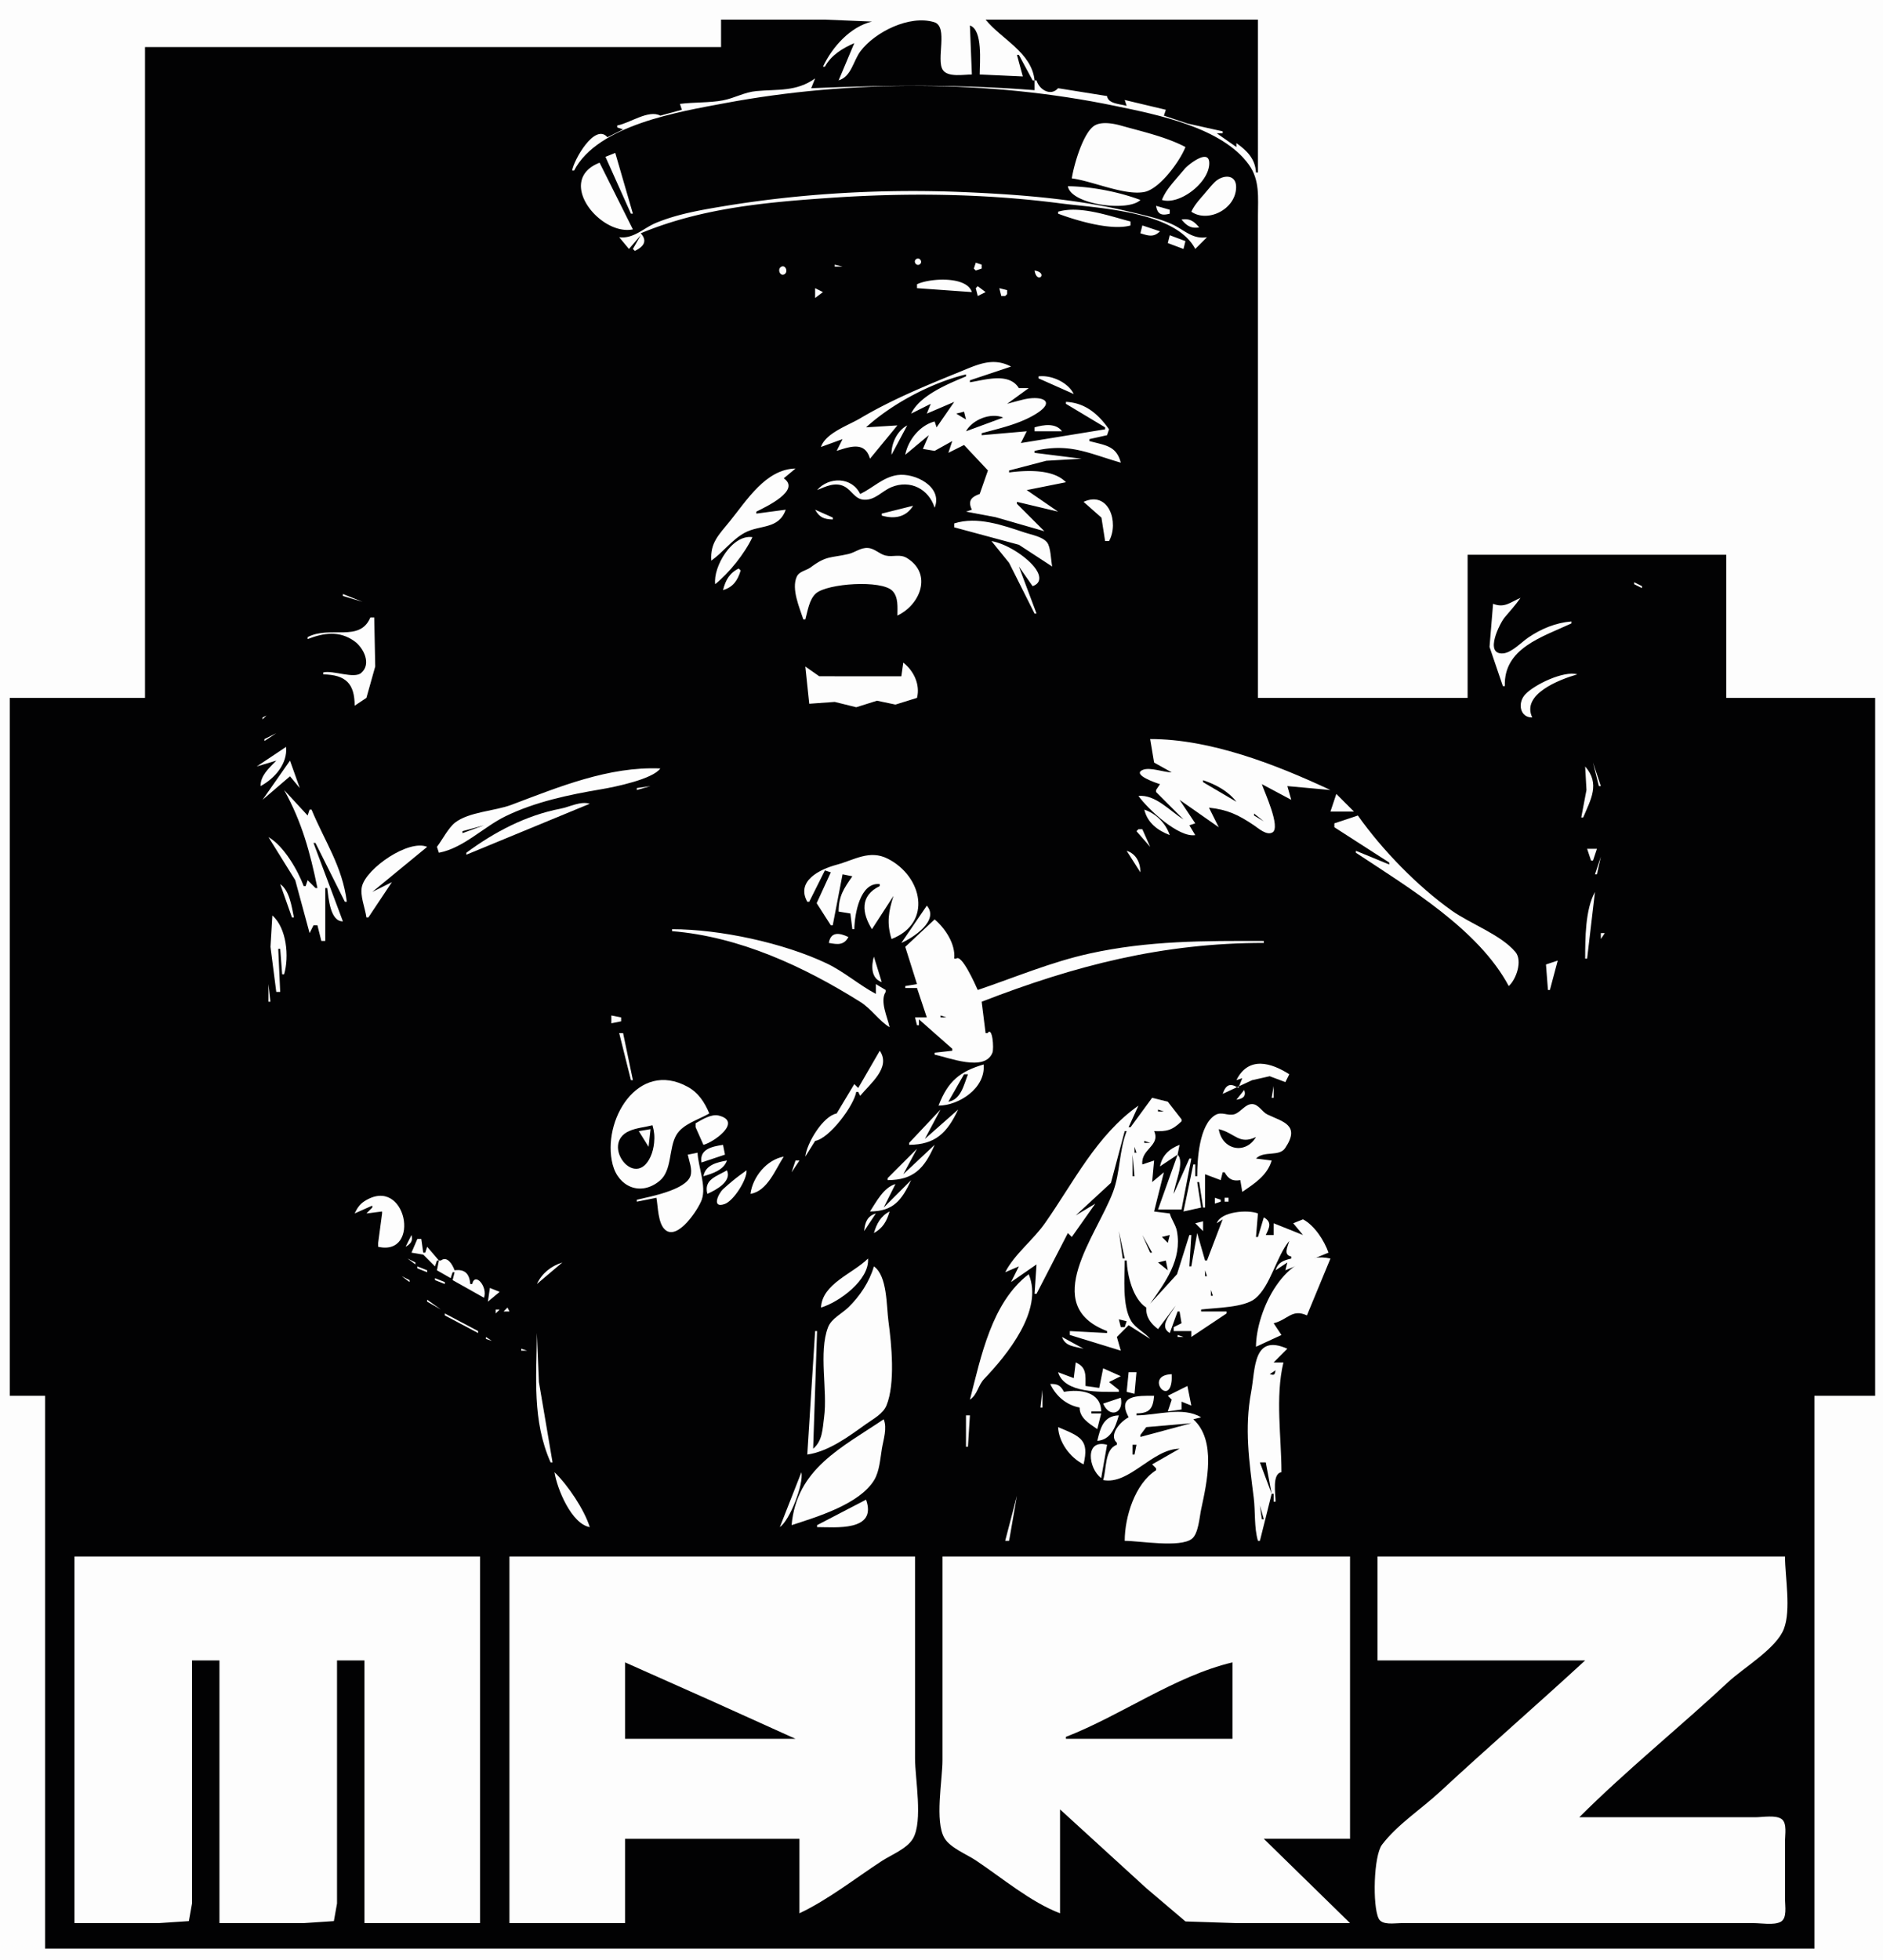 <svg xmlns="http://www.w3.org/2000/svg" width="961" height="1000"><path style="fill:#fdfdfd;stroke:none" d="M0 0v1000h961V0H0z"/><path style="fill:#020203;stroke:none" d="M368 10v14H74v332H5v356h18v282h903V712h31V356h-76v-73H749v73H642V110c0-9.211 1.045-18.1-4.637-26C623.653 64.942 590.57 58.47 569 54.004c-64.083-13.269-134.714-13.437-199-1.392C346.685 56.98 305.067 63.74 293 87h-1c.8-5.335 11.588-24.438 18-17l8-4-3-1v-1c6.334-1.09 16.046-8.263 22-5l11-3-1-3c7.207-.93 15.111-.494 22-1.813 5.945-1.139 10.803-4.15 17-4.722 10.832-1.001 20.461.404 30-6.465l-2 5c38.364-1.647 75.664-2.026 114 1v-5h1c1.309 4.675 7.199 8.344 11 4l25 4c.496 3.963 6.474 4 10 5l-1-3 21 5-1 3 12 4 18 4v1h-3l10 7v-2c5.476 3.86 9.622 8.091 10 15h1V10H503c8.13 10.05 23.526 16.704 25 31h-1l-7-13h-1l3 11-22-1c0-6.2 1.68-22.783-5-25l1 25c-4.042 0-12.219 1.58-14.821-2.318-3.579-5.364 2.966-22.118-4.407-24.364-12.663-3.857-30.213 5.076-37.532 14.686C435.369 31.086 434.586 39.046 428 41l8-19c-5.981 2.581-11.837 6.17-15 12h-1c4.783-10.052 13.902-20.34 25-23l-24-1h-53z"/><path style="fill:#fdfdfd;stroke:none" d="M547 91c10.486 1.332 26.915 8.87 37 6.933 7.91-1.519 18.255-15.834 21-22.933-9.891-5.191-22.241-7.933-33-10.96-3.801-1.07-10.029-2.21-13.582.139C552.661 67.986 547.984 84.439 547 91M309 80l13 29h1l-9-31-5 2m284 22c8.684 2.722 23.32-8.224 24.118-17.895.759-9.2-10.527-.26-12.389 1.896L599.589 92c-2.671 3.19-5.083 6.111-6.589 10m-270 15-17-34c-22.756 8.89.338 37.461 17 34m-31.667-29.333.334.666-.334-.666M608 108c8.329 5.712 22.298-1.042 22.847-11.995.379-7.553-7.09-7.009-11.118-2.892-1.822 1.862-3.458 3.911-5.153 5.887-2.511 2.927-4.948 5.503-6.576 9m-63-13c1.56 9.429 30.951 13.177 37 7-11.043-4.143-25.206-6.902-37-7m-229 26 5 6 6-7-4 7 1 1c4.408-2.126 6.623-4.981 3-9 31.012-12.895 63.815-15.817 97-18.089 38.662-2.648 78.494-2.197 117 2.807 19.134 2.487 58.825 3.844 69 23.282l6-6c-7.518 1.214-11.511-3.751-18-6.687-6.579-2.976-14.006-4.485-21-6.183-27.245-6.617-56.102-8.87-84-10.09-41.51-1.818-84.049.506-125 7.374-11.192 1.877-22.448 3.878-33 8.191-6.565 2.683-11.603 8.364-19 7.395m274-16c.736 4.407 2.842 5.107 7 4v-2l-7-2m-50 3v1c9.454 3.547 27.198 8.816 37 6v-2c-10.922-2.827-25.887-8.285-37-5m63 4c2.656 3.17 4.843 4.674 9 4-2.656-3.17-4.843-4.674-9-4m-20 3-1 4c4.09 1.282 6.773 2.198 10-1l-9-3m14 5-1 4 8 3 1-4-8-3m-129.397 12.157c-1.733 1.157.061 3.845 1.794 2.686 1.733-1.158-.061-3.844-1.794-2.686M426 135v1h4l-4-1m72-1-1 3 1 1 3-1v-2l-3-1m-99.436 2.171c-1.991 1.3-.323 5.09 1.872 3.658 1.991-1.3.323-5.09-1.872-3.658M528 138c1.218 7.309 7.309 1.218 0 0m-60 7v2l28 2c-2.621-8.298-21.515-7.121-28-4m31 1-1 1 1 4 4-2-4-3m-83 1v5l4-3-4-2m94 0 1 4h2l1-1v-2l-4-1m-91 81 11-4-3 6c6.707-2.095 14.397-5.09 17 4l14-17-16 1c13.188-12.037 33.564-22.868 51-27v1c-9.161 3.814-23.558 9.677-28 19l10-5-2 5 14-6-9 13-1-3c-7.557 1.966-13.538 9.445-15 17l12-10-3 7 6 1 9-5-2 6 8-4 12.199 12.985L500 252c-4.395 1.542-6.121 3.601-4 8l-3 1 15 2.805L533 271l-14-14v-1l21 5-16-11 20-4c-6.54-6.871-20.322-6.097-29-5v-1l19-4.961L552 234l-24-3v-1c18.008-4.116 27.157 1.148 44 6-2.282-8.67-7.873-8.783-16-11v-1l9-2 1-3c-5.511-7.823-12.188-13.552-22-14v1l20 12v1l-43 7 3-6-23 2v-1c9.02-2.461 18.601-4.543 26.741-9.289 12.237-7.134 3.763-10.22-5.741-7.838a287.134 287.134 0 0 0-8 2.127l11-8h-5c-5.074-8.245-17.434-4.133-25-3v-1l21-7c-9.27-4.937-17.137-1.007-26 2.603-17.376 7.08-34.847 14.222-51 23.794-6.095 3.612-17.66 7.516-20 14.603m111-36v1l18 8c-2.948-5.993-11.444-9.81-18-9z"/><path style="fill:#020203;stroke:none" d="m493.667 195.333.666.334-.666-.334M488 211l5 3-1-4-4 1m5 9 19-7c-6.419-2.669-15.745 1.066-19 7z"/><path style="fill:#fdfdfd;stroke:none" d="m455 232 8-15c-5.106 2.655-8.259 9.325-8 15m73-14v2h14c-3.114-4.318-9.347-3.375-14-2z"/><path style="fill:#020203;stroke:none" d="m474 221 1 1-1-1z"/><path style="fill:#fdfdfd;stroke:none" d="m567 221 2 2-2-2z"/><path style="fill:#020203;stroke:none" d="m500 222 1 1-1-1m-8 4 1 1-1-1z"/><path style="fill:#fdfdfd;stroke:none" d="M363 286c6.039-4.254 10.456-10.6 17-14.196 7.665-4.213 17.445-1.591 21-11.804l-15 2v-1c5.235-2.604 22.833-10.897 14-17l6-5c-15.228.324-24.856 16.23-33.611 27-5.547 6.823-10.024 10.91-9.389 20m76-34c-4.208-8.755-15.912-8.971-22-2 4.426-1.803 9.244-4.281 13.96-1.821 3.843 2.005 5.323 6.524 10.08 6.743 5.631.26 9.094-4.454 13.96-6.439 9.595-3.913 19.014.992 22 10.517 4.353-10.677-10.089-17.937-19-16.66-7.337 1.052-12.551 6.596-19 9.66m114 4 9.127 8.059L564 276h2c5.242-9.358-.104-25.93-13-20m-103 6v1c6.336 1.872 12.392.909 16-5l-16 4m-34-2c2.232 3.978 4.526 4.854 9 5v-1l-9-4m71 7v2l33 8.901L537 289c-.682-3.175-.687-9.969-2.654-12.351-2.431-2.945-7.892-3.832-11.346-4.982-11.352-3.781-24.248-8.392-36-4.667m-122 31c7.162-5.775 15.126-15.681 19-24-10.438-1.475-20.111 15.16-19 24m141-22 8.991 11.093L528 313h1l-9-24 7 10c5.115-1.703 3.694-6.393.721-9.96-4.827-5.792-14.31-11.703-21.721-13.04m-96 40h1c1.203-4.239 1.951-10.247 5.419-13.297 5.807-5.107 33.509-7.039 39.067-1.269 3.101 3.219 2.511 8.468 2.514 12.566 11.69-5.497 17.921-21.18 4.996-29.258-3.79-2.368-7.081-.424-10.996-1.345-3.258-.767-5.526-3.597-9-3.868-3.738-.292-6.545 2.276-10 3.075-9.125 2.111-11.075.686-19.285 6.809-2.318 1.728-5.814 1.927-7.112 4.815-2.8 6.236 1.461 15.821 3.397 21.772m-41-15c5.158-1.461 7.514-4.996 9-10l-1-1c-4.707 2.302-6.741 6.019-8 11m465-4v1l4 2v-1l-4-2m-659 6v1l10 3-10-4m191.333.667.334.666-.334-.666M762 308l-1.811 22L767 350h1c-.67-19.392 19.104-25.032 34-32v-1c-7.992.653-15.387 3.722-22 8.195-3.495 2.364-8.573 7.836-12.941 8.113-9.84.623-1.46-15.61.815-18.308 2.778-3.293 5.667-6.467 8.126-10-5.313 2.231-8.142 5.308-14 3m-186.667-.333.334.666-.334-.666M189 315c-5.412 12.9-20.437 3.937-32 10v1c8.272-3.185 16.184-4.422 23.907 1.108 4.522 3.238 8.895 11.556 3.39 16.198-3.647 3.076-14.239-1.468-19.297-.306v1c11.482.238 15.999 4.72 16 16l6-4 4.496-16-.496-25h-2m272 23-1 7-41.896-.031L411 340l2 19 13-.938 11 2.713 10.576-3.327 9.424 1.973L468 356c1.707-6.774-1.646-13.798-7-18m321 28c-5.648-11.805 13.592-19.29 23-22-6.817-2.016-22.047 5.227-26.682 10.329-3.914 4.308-2.616 11.768 3.682 11.671m-646-1-2 1v1l2-2m-1 12v1l6-4-6 3m452 0 2 12 9 5c-4.098-.034-10.98-2.762-14.663-1.311-6.13 2.416 7.096 6.883 8.663 7.311l-2 3v1l14 14c-7.047-4.349-14.204-12.754-23-12 4.814 6.693 20.409 21.391 29 20l-3-5 3-1-8-12 20 14-5-10c9.471 1.008 15.041 3.64 23 9.022 2.23 1.507 6.447 5.319 9.396 3.61 4.383-2.541-4.091-20.622-5.396-24.632l15 8-2-7 22 2c-28.031-13.109-61.265-26.02-92-26m231 0 3 7-3-7m-687 14 10-3c-3.577 3.738-8.125 7.603-8 13 7.294-3.954 13.823-11.491 13-20l-15 10m684-6 1 1-1-1m1 2 1 1-1-1m-668 1-14 20 14-12 5 6-5-14m665 1 3 12h1l-4-12m-590 43 1 3c12.626-2.435 22.721-13.132 34-18.621 15.136-7.367 32.516-11.021 49-13.793 6.792-1.142 26.147-5.11 30-10.586-26.355-1.114-51.839 9.465-76.004 18.561-8.398 3.161-21.675 3.563-28.758 9.078-3.396 2.645-6.546 8.81-9.238 12.361m586-41 .668 12L807 417h1c3.811-9.153 8.783-17.171 1-26z"/><path style="fill:#020203;stroke:none" d="M614 398v1l17 10c-4.256-5.515-10.487-8.779-17-11z"/><path style="fill:#fdfdfd;stroke:none" d="M325 402v1l7-2-7 1m-180 1c9.122 16.384 13.277 31.895 17 50h-1l-4-4-1 3h-1c-3.147-8.314-10.184-20.478-18-25l13.688 22L158 476l2-4h2l2 8h2v-27h1c.698 5.183 1.501 17.109 8 17l-15-40h1l15 30h1c-2.295-18.067-11.174-30.61-18-47h-1l-1 3-12-13m537 2-3 9h12l-9-9m-379.333 3.333.666.334-.666-.334M238 435v1l63-26c-4.793-1.455-10.211 1.62-15 2.539-17.501 3.358-33.719 11.884-48 22.461z"/><path style="fill:#020203;stroke:none" d="m616 411 1 1-1-1z"/><path style="fill:#fdfdfd;stroke:none" d="M584 413c1.599 6.723 6.757 10.602 13 13-2.064-6.071-6.929-10.936-13-13z"/><path style="fill:#020203;stroke:none" d="M640 415v1l5 3-5-4z"/><path style="fill:#fdfdfd;stroke:none" d="M681 420v2l28 18v1l-17-7v1c26.903 17.802 62.609 39.137 78 68 3.758-3.317 7.176-12.9 3.396-17.39-7.378-8.764-22.955-14.355-32.396-21.034-17.431-12.334-35.689-31.1-48-48.576l-12 4z"/><path style="fill:#020203;stroke:none" d="m604 418 1 1-1-1m-368 6v1l11-4-11 3m370-4 1 1-1-1z"/><path style="fill:#fdfdfd;stroke:none" d="m581 423-1 1 7 8-4-9h-2m-293 1 1 1-1-1m-2.333 1.333.666.334-.666-.334M187 468h1l12-18-10 5 28-23c-9.446-3.955-30.74 10.749-33.226 20-1.259 4.687 1.613 11.25 2.226 16m623-35 2 6h1l2-6h-5m-235 1 7 11c.037-4.9-2.155-9.485-7-11m-163 26h1l8-16 3 1-7.212 15.726L424 472h1l5-26 5 1c-4.417 6.371-6.978 10.058-7 18l6 1 1 8h1c.161-7.748 2.933-24.137 13-23v1c-10.281 4.91-9.103 13.819-4 22l11-17c-2.533 7.922-3.552 13.948-1 22 21.072-8.164 15.736-32.089-2.001-41-9.279-4.662-17.093.719-25.999 3.115-8.555 2.302-20.908 8.255-15 18.885m405-23-3 9h1l2-9z"/><path style="fill:#020203;stroke:none" d="m710 442 10 9-10-9z"/><path style="fill:#fdfdfd;stroke:none" d="m143 451 6 17h1c-1.128-5.45-2.191-13.709-7-17m671 4c-5 9.021-4.972 23.788-5 34h1l4-34m-341 7-13 19c5.999-2.589 19.57-11.523 13-19m-334 5-.957 16L141 506h2l-1-22h1l1 13h1c2.641-8.934 1.329-23.6-6-30m338 2-15 14 6 19-6 1v1h6l5 15h-6l1 4h1v-3l17 15v1l-9 1v1c6.942 1.342 25.605 9.008 29.5-1.028.853-2.197-.005-13.647-2.5-9.972h-1l-2-16c47.801-18.54 92.382-30 144-30v-1c-30.348-.084-59.013-.199-89 6.424-19.721 4.356-37.97 12.138-57 18.576-1.335-2.959-8.224-18.47-11-16h-1c.708-7.409-4.49-15.312-10-20m-134 5v1c34.437 2.813 67.15 17.982 96 36.05 5.806 3.636 9.564 9.675 15 12.95-1.088-5.273-5.063-13.226-2-18v-1l-5-3v5c-8.643-4.601-16.18-11.299-25-15.508-22.002-10.499-54.678-17.489-79-17.492m80 7c4.449.81 7.62 1.312 10-3-4.541-2.182-9.015-2.901-10 3m394-5v3l2-3h-2m-13.667 8.667.334.666-.334-.666M457 486l2 3-2-3m-11 2c-1.414 4.827-1.447 11.104 4 13l-4-13m349 2-6 2 1 13h1l4-15m-658 12v9h1l-1-9m175 16v4l5-1v-2l-5-1z"/><path style="fill:#020203;stroke:none" d="M480 518v1h3l-3-1z"/><path style="fill:#fdfdfd;stroke:none" d="m452 525 3 7-3-7m-136 2 6 24h1l-5-24h-2z"/><path style="fill:#020203;stroke:none" d="m502 527 1 1-1-1z"/><path style="fill:#fdfdfd;stroke:none" d="m449 536-11 19-2-2-9 15c-6.978 1.306-15.296 15.168-16 22l5-8c7.331-1.279 19.693-17.785 21-25h1l1 2c5.026-6.173 15.872-14.403 10-23m182 15 3-1-2 5c-4.227-2.747-6.349-1.683-8 3l15.001-6.972L648 549l8 3 2-4c-9.11-5.828-20.774-9.501-27 3m-129-8c-11.966 3.545-18.219 8.387-23 21 10.288-.028 24.138-8.89 23-21z"/><path style="fill:#020203;stroke:none" d="m492 548-8 14c6.429-1.063 7.898-8.582 10-14h-2m154.667.333.666.334-.666-.334M634 549l1 1-1-1z"/><path style="fill:#fdfdfd;stroke:none" d="M362 568c-2.347-5.6-5.523-10.573-11-13.583-25.58-14.057-43.994 17.445-38.334 39.583 2.934 11.478 14.345 16.411 24.056 8.298 6.342-5.299 4.507-16.496 8.418-23.255 3.299-5.702 11.429-7.873 16.86-11.043m288-14-1 6h1v-6m3 3 3-3-3 3m-18-1-4 5c3.22-.535 5.124-1.572 4-5m-47 4-11 15h-1l5-11c-21.438 15.102-33.093 39.21-47.721 60-6.085 8.65-15.442 15.675-20.279 25l7-3-4 8 13-9-1 15h1l16-31 2 2 12-17-10 6 17.972-16.594L574 577h1c-3.949 10.237-3.233 21.038-6.951 31-8.295 22.221-37.819 57.817-3.049 71v1l-19-1v2l26 8-2-7 6-6 11 7c-2.832-3.427-7.417-5.367-9.721-9.184C572.655 666.157 574 651.732 574 643h1c.352 7.696 3.162 19.61 10 24-.21 4.905 2.209 8.065 6 11l9-12c-2.378 4.272-8.879 10.537-3 14l4-11h1l1 6-4 2v2h9v3l18-12v-1h-13v-1c7.25-.921 21.884-.901 27.61-5.599 7.854-6.446 10.716-21.373 17.39-29.401-.917 3.209-3.152 7.092 1 8v1c-4.008.967-6.71 1.903-8 6l6-4-1 4 22-9c-2.169-6.208-7.122-13.879-13-17l-5 2 5 6-15-6v6h-4c1.899-3.866 3.228-6.6-1-9l-3 10h-1l1-12c-5.203-2.087-19.04-.949-21 5l3-2-8 21h-1l-4-14-3 17h-1l1-16h-1l-6.303 20L587 665c7.57-10.748 16.395-22.402 13.647-37-.598-3.178-2.803-5.86-3.647-9l-8-1 5-20-6 5 1-11-6 2c-.872-7.883 9.428-9.542 6-17 6.454.254 9.204-.373 14-5v-1l-7-9-8-2m23 40h-1v-6h-1l-5 24 9-2-2-13h1l2 13h1v-17l8 3 1-4h1c1.942 3.503 4.045 4.644 8 4l1 6c6.319-4.303 12.732-8.365 15-16l-8-1c4.07-4.156 11.812-.791 14.872-5.318 8.023-11.869-1.318-13.456-9.068-17.17-2.736-1.311-4.514-5.296-7.819-5.306-3.54-.01-5.755 4.181-8.985 5.178-3.448 1.064-6.475-1.628-9.892.493-8.11 5.035-9.102 22.66-9.108 31.123m-304-34 1 1-1-1m157 17v1c13.386-.111 19.357-6.07 25-18l-17 15 8-15-16 17z"/><path style="fill:#020203;stroke:none" d="M591 566v1h3l-3-1z"/><path style="fill:#fdfdfd;stroke:none" d="M355 573v2l4 9c4.918-1.138 20.234-11.832 7.811-14.932-3.806-.95-8.67 2.146-11.811 3.932z"/><path style="fill:#020203;stroke:none" d="m587 570 4 2-4-2m7 1 4 2-4-2m-261 3c-3.899 1.009-8.297 1.344-11.981 2.995-14.707 6.59 3.115 30.355 11.011 13.001.992-2.18 1.542-4.622 1.796-6.996.339-3.154.063-5.992-.826-9m242.333 1.667.334.666-.334-.666z"/><path style="fill:#fdfdfd;stroke:none" d="m326 577 5 8 1-9-6 1z"/><path style="fill:#020203;stroke:none" d="M622 576c1.724 10.683 13.66 13.128 19 4-8.628 4.17-10.66-2.023-19-4m-38 6v1h3l-3-1z"/><path style="fill:#fdfdfd;stroke:none" d="m358 593 12-4-1-5c-5.626.843-12.135 2.232-11 9m103 6 7-13-15 15v1c13.249-.009 18.847-6.042 24-18l-16 15m131-4 9-6-10 28h12l5-26h-1l-8 18c.411-5.027 5.822-16.363 2-20l1-5c-5.298 2.054-8.856 5.332-10 11z"/><path style="fill:#020203;stroke:none" d="M579 585v3h1l-1-3z"/><path style="fill:#fdfdfd;stroke:none" d="M351 589c.682 3.304 2.523 7.61 1.357 10.945-2.482 7.104-20.752 10.527-27.357 12.055v1l10-2c.863 4.582.737 13.151 4.514 16.381 6.43 5.501 16.899-10.518 18.628-15.381 2.462-6.927-1.832-16.783-2.142-24l-5 1z"/><path style="fill:#020203;stroke:none" d="M578 589v11h1l-1-11z"/><path style="fill:#fdfdfd;stroke:none" d="M383 609c8.607-1.329 12.625-12.302 17-19-8.716 1.579-15.847 10.332-17 19m-24-9c4.643-1.337 10.339-3.138 12-8-5.137.885-11.019 2.295-12 8m47-8-2 6 4-6h-2m-35 5c-5.34 3.117-11.94 4.692-10 12 4.415-1.942 12.62-6.354 10-12m10 0c-2.378 1.709-4.748 3.414-7.002 5.287-1.675 1.393-3.35 2.817-4.953 4.292-2.428 2.235-6.078 9.985.776 7.62 4.58-1.58 11.574-12.609 11.179-17.199z"/><path style="fill:#020203;stroke:none" d="m625 597 1 1-1-1z"/><path style="fill:#fdfdfd;stroke:none" d="m451 616 6-12c-6.084 1.79-9.648 8.911-13 14 11.901-.099 16.172-5.66 21-16l-14 14m169-13 3 3-3-3m13 7-3 4 3-4m-452 9 9-4v1l-3 3 8-1v1l-2 15v2c22.191 5.07 14.384-36.921-6.981-23.259-2.499 1.598-3.802 3.674-5.019 6.259m439-8v3l3-1v-1l-3-1m5 0v2h2v-2h-2z"/><path style="fill:#020203;stroke:none" d="m190 614 1 1-1-1z"/><path style="fill:#fdfdfd;stroke:none" d="M446 629c4.566-2.498 6.578-6.076 8-11-4.504 2.302-6.599 6.24-8 11m-5-1 6-9c-4.467 1.398-5.542 4.558-6 9z"/><path style="fill:#020203;stroke:none" d="m548 620-1 2 1-2z"/><path style="fill:#fdfdfd;stroke:none" d="m610 624 4 4v-5l-4 1z"/><path style="fill:#020203;stroke:none" d="m571 628 2 14h1l-3-14z"/><path style="fill:#fdfdfd;stroke:none" d="m210 630-3 6c2.64-1.536 3.818-2.939 3-6z"/><path style="fill:#020203;stroke:none" d="m583 630 4 9h1l-5-9m10 1 3 3 1-4-4 1z"/><path style="fill:#fdfdfd;stroke:none" d="m213 632-3 7 6 1 6 6 1-3h1l-1 5 7 4 1-3h1l-1 4 16 9c2.032-5.558-4.608-13.365-6-7h-1c-.393-5.151-2.698-7.728-8-7-1.031-2.874-3.699-7.511-7-5h-1l-6-7-1 3h-1l-1-7h-2m-9 7 1 1-1-1m437 48 13-6-4-6c7.275-1.755 9.312-7.5 17-4l12-29c-22.859-5.238-37.949 26.685-38 45m-433-45 4 3v-1l-4-2m235 0c-7.921 7.854-23.366 12.801-24 25 9.184-2.702 24.864-14.104 24-25z"/><path style="fill:#020203;stroke:none" d="m591 644 5 4-1-5-4 1z"/><path style="fill:#fdfdfd;stroke:none" d="m274 655 13-11c-5.763 1.84-10.422 5.487-13 11m-61-9v1l5 2v-1l-5-2m233 0c-2.264 7.859-7.188 15.229-13.039 20.91-3.274 3.178-8.645 5.696-10.358 10.129-4.912 12.718-.163 32.259-2.028 45.961-.804 5.902-.756 11.989-5.575 16l2-60h-1l-4 63c11.091-1.663 21.093-9.214 30-15.579 3.613-2.582 8.638-5.155 10.411-9.46 4.581-11.122 2.607-31.246 1.013-42.961-1.047-7.691-.503-23.172-7.424-28m-244 2 1 1-1-1z"/><path style="fill:#020203;stroke:none" d="M615 648v3h1l-1-3z"/><path style="fill:#fdfdfd;stroke:none" d="M525 650c-18.934 14.428-24.331 42.097-30 64 3.867-2.555 4.108-7.259 7.238-10.545C513.795 691.324 532.742 668.451 525 650m-320 1 4 3v-1l-4-2m17 1v1l5 2v-1l-5-2m-12 4 6 5-6-5m19 0 7 5-7-5m21 1-1 7 6-5-5-2z"/><path style="fill:#020203;stroke:none" d="m604.333 658.667.334.666-.334-.666M618 658v3h1l-1-3z"/><path style="fill:#fdfdfd;stroke:none" d="m259 660-3 4 3-4m3 1-1 3 1-3m4.333.667.334.666-.334-.666M239 662l5 4-5-4m-21 1v1l7 4-7-5z"/><path style="fill:#020203;stroke:none" d="m586 665-1 2 1-2z"/><path style="fill:#fdfdfd;stroke:none" d="m246 667 1 1-1-1m11 2h3l-1-2-2 2m-4-1v2l2-2h-2m-26 2v1l17 9v-1l-17-9z"/><path style="fill:#020203;stroke:none" d="m571 673 1 4h2l1-3-4-1z"/><path style="fill:#fdfdfd;stroke:none" d="M274 680c-.186 22.526-2.475 44.597 7 66h1l-6.961-41L274 680z"/><path style="fill:#020203;stroke:none" d="m565.667 680.333.666.334-.666-.334m3 1 .666.334-.666-.334z"/><path style="fill:#fdfdfd;stroke:none" d="M601 681v1h3l-3-1m-353 1v1l3 1-3-2m294 0c1.602 4.873 6.524 4.841 11 6l-11-6m-289 1 5 3-5-3m389 103h1l6-24h1v4h1c0-3.887-1.903-14.282 3-15-.012-18.1-3.244-38.175 1-56h-5l7-7c-17.641-7.836-16.272 10.323-18.46 22-3.502 18.689-1.023 35.307 1.304 54 .889 7.143.134 15.16 2.156 22m-376-98v1h3l-3-1m283 7-1 8-8-3c3.242 10.927 21.898 10 31 10v-1l-5-4 6-3-9-4-2 10-7-1c-.001-5.469.615-9.617-5-12z"/><path style="fill:#020203;stroke:none" d="M648 701c2.396.575 2.487.475 3-2l-3 2z"/><path style="fill:#fdfdfd;stroke:none" d="m576 700-1 10 4 1 1-11h-4m22 1c-13.761.452-1.868 16.062-.109 4.04.192-1.307.097-2.728.109-4.04m-62 5c2.872 6.158 8.264 10.78 15 12-.08 5.277 4.921 8.21 9 11l2-8h-5v-1h5c-.118-9.94-10.516-11.504-19-10-1.736-3.283-3.29-4.14-7-4m70 1-10 5 2 2-2 6 7-1v-4l5 2-2-10m-74 2-1 9h1v-9m44 14c-3.945 1.94-10.462 8.921-6 13v1c-6.325 2.201-5.22 12.385-7 18 13.368 2.582 25-15.844 39-16l-14 8 2 2v1c-10.813 6.852-15.966 23.834-16 36 7.627 0 28.233 3.669 34.272-1.028 3.375-2.625 3.884-11.032 4.728-14.972 2.995-13.985 7.884-35.27-4-46l4-1c-9.289-5.674-22.624-1-33-1v-1c6.702-.079 8.456-2.412 9-9-8.357 0-19.128-.486-13 11m-13-7c3.229 7.61 10.736 5.089 9-3l-9 3m46.667 2.333.666.334-.666-.334z"/><path style="fill:#020203;stroke:none" d="m552 719 1 1-1-1m2 0 1 1-1-1z"/><path style="fill:#fdfdfd;stroke:none" d="M493 722v16h1l1-16h-2m67 13c6.958-.537 9.249-6.923 11-13-7.755.254-9.392 6.212-11 13m-109-11c-21.441 14.464-44.469 25.195-47 54 12.986-4.233 34.648-10.665 42.143-23.004 2.72-4.477 3.089-10.912 3.937-15.996.79-4.736 2.781-10.437.92-15z"/><path style="fill:#020203;stroke:none" d="m585 728-3 4v1l26-7-23 2z"/><path style="fill:#fdfdfd;stroke:none" d="M540 728c.406 7.807 6.063 15.488 13 19 2.969-12.534-1.318-14.136-13-19z"/><path style="fill:#020203;stroke:none" d="m580 733 1 1-1-1z"/><path style="fill:#fdfdfd;stroke:none" d="m562 754 3-17c-11.542-3.11-9.583 12.136-3 17z"/><path style="fill:#020203;stroke:none" d="M578 737v5h1l1-5h-2m65 9 6 16-3-16h-3z"/><path style="fill:#fdfdfd;stroke:none" d="M283 751c1.266 8.444 8.72 26.431 18 28-2.902-9.108-11.143-21.357-18-28m126 0-11 28c5.096-3.488 12.256-21.934 11-28m110 12-6 23h2l4-23m-77 2-25 13v1c9.171 0 30.815 2.391 25-14z"/><path style="fill:#020203;stroke:none" d="m643 768 1 7h1l-2-7z"/><path style="fill:#fdfdfd;stroke:none" d="M38 794v187h43l15.397-1.028L98 971V847h14v134h43l15.397-1.028L172 971V847h14v134h59V794H38m222 0v187h59v-43h89v38c14.716-6.962 28.371-17.758 42-26.656 4.847-3.164 13.018-6.337 15.972-11.528C471.106 928.793 467 907.35 467 897V794H260m221 0v104c0 9.848-4.056 31.205 1.028 39.674 2.968 4.946 11.267 8.192 15.972 11.326 13.323 8.874 28.053 21.334 43 27v-53l44 40.169 20 16.973 26 .858h58l-44-43h44V794H481m222 0v53h106c-24.458 22.528-49.609 44.308-74 66.911-9.457 8.764-21.886 16.812-29.682 27.093-4.289 5.655-4.909 31.187-1.715 37.678C705.339 982.209 711.811 981 715 981h180c3.904 0 10.101 1.159 13.682-.603C912.209 978.661 911 972.189 911 969v-30c0-2.98 1.073-8.853-1.603-10.972-2.94-2.329-9.866-1.028-13.397-1.028h-90c24.187-24.121 51.008-45.69 76-68.975 7.789-7.258 24.539-17.06 28.397-27.064 3.79-9.83.603-26.43.603-36.961H703z"/><path style="fill:#020203;stroke:none" d="M319 848v39h87l-44-19.861L319 848m225 38v1h85v-39c-29.376 6.978-56.83 27.071-85 38z"/></svg>